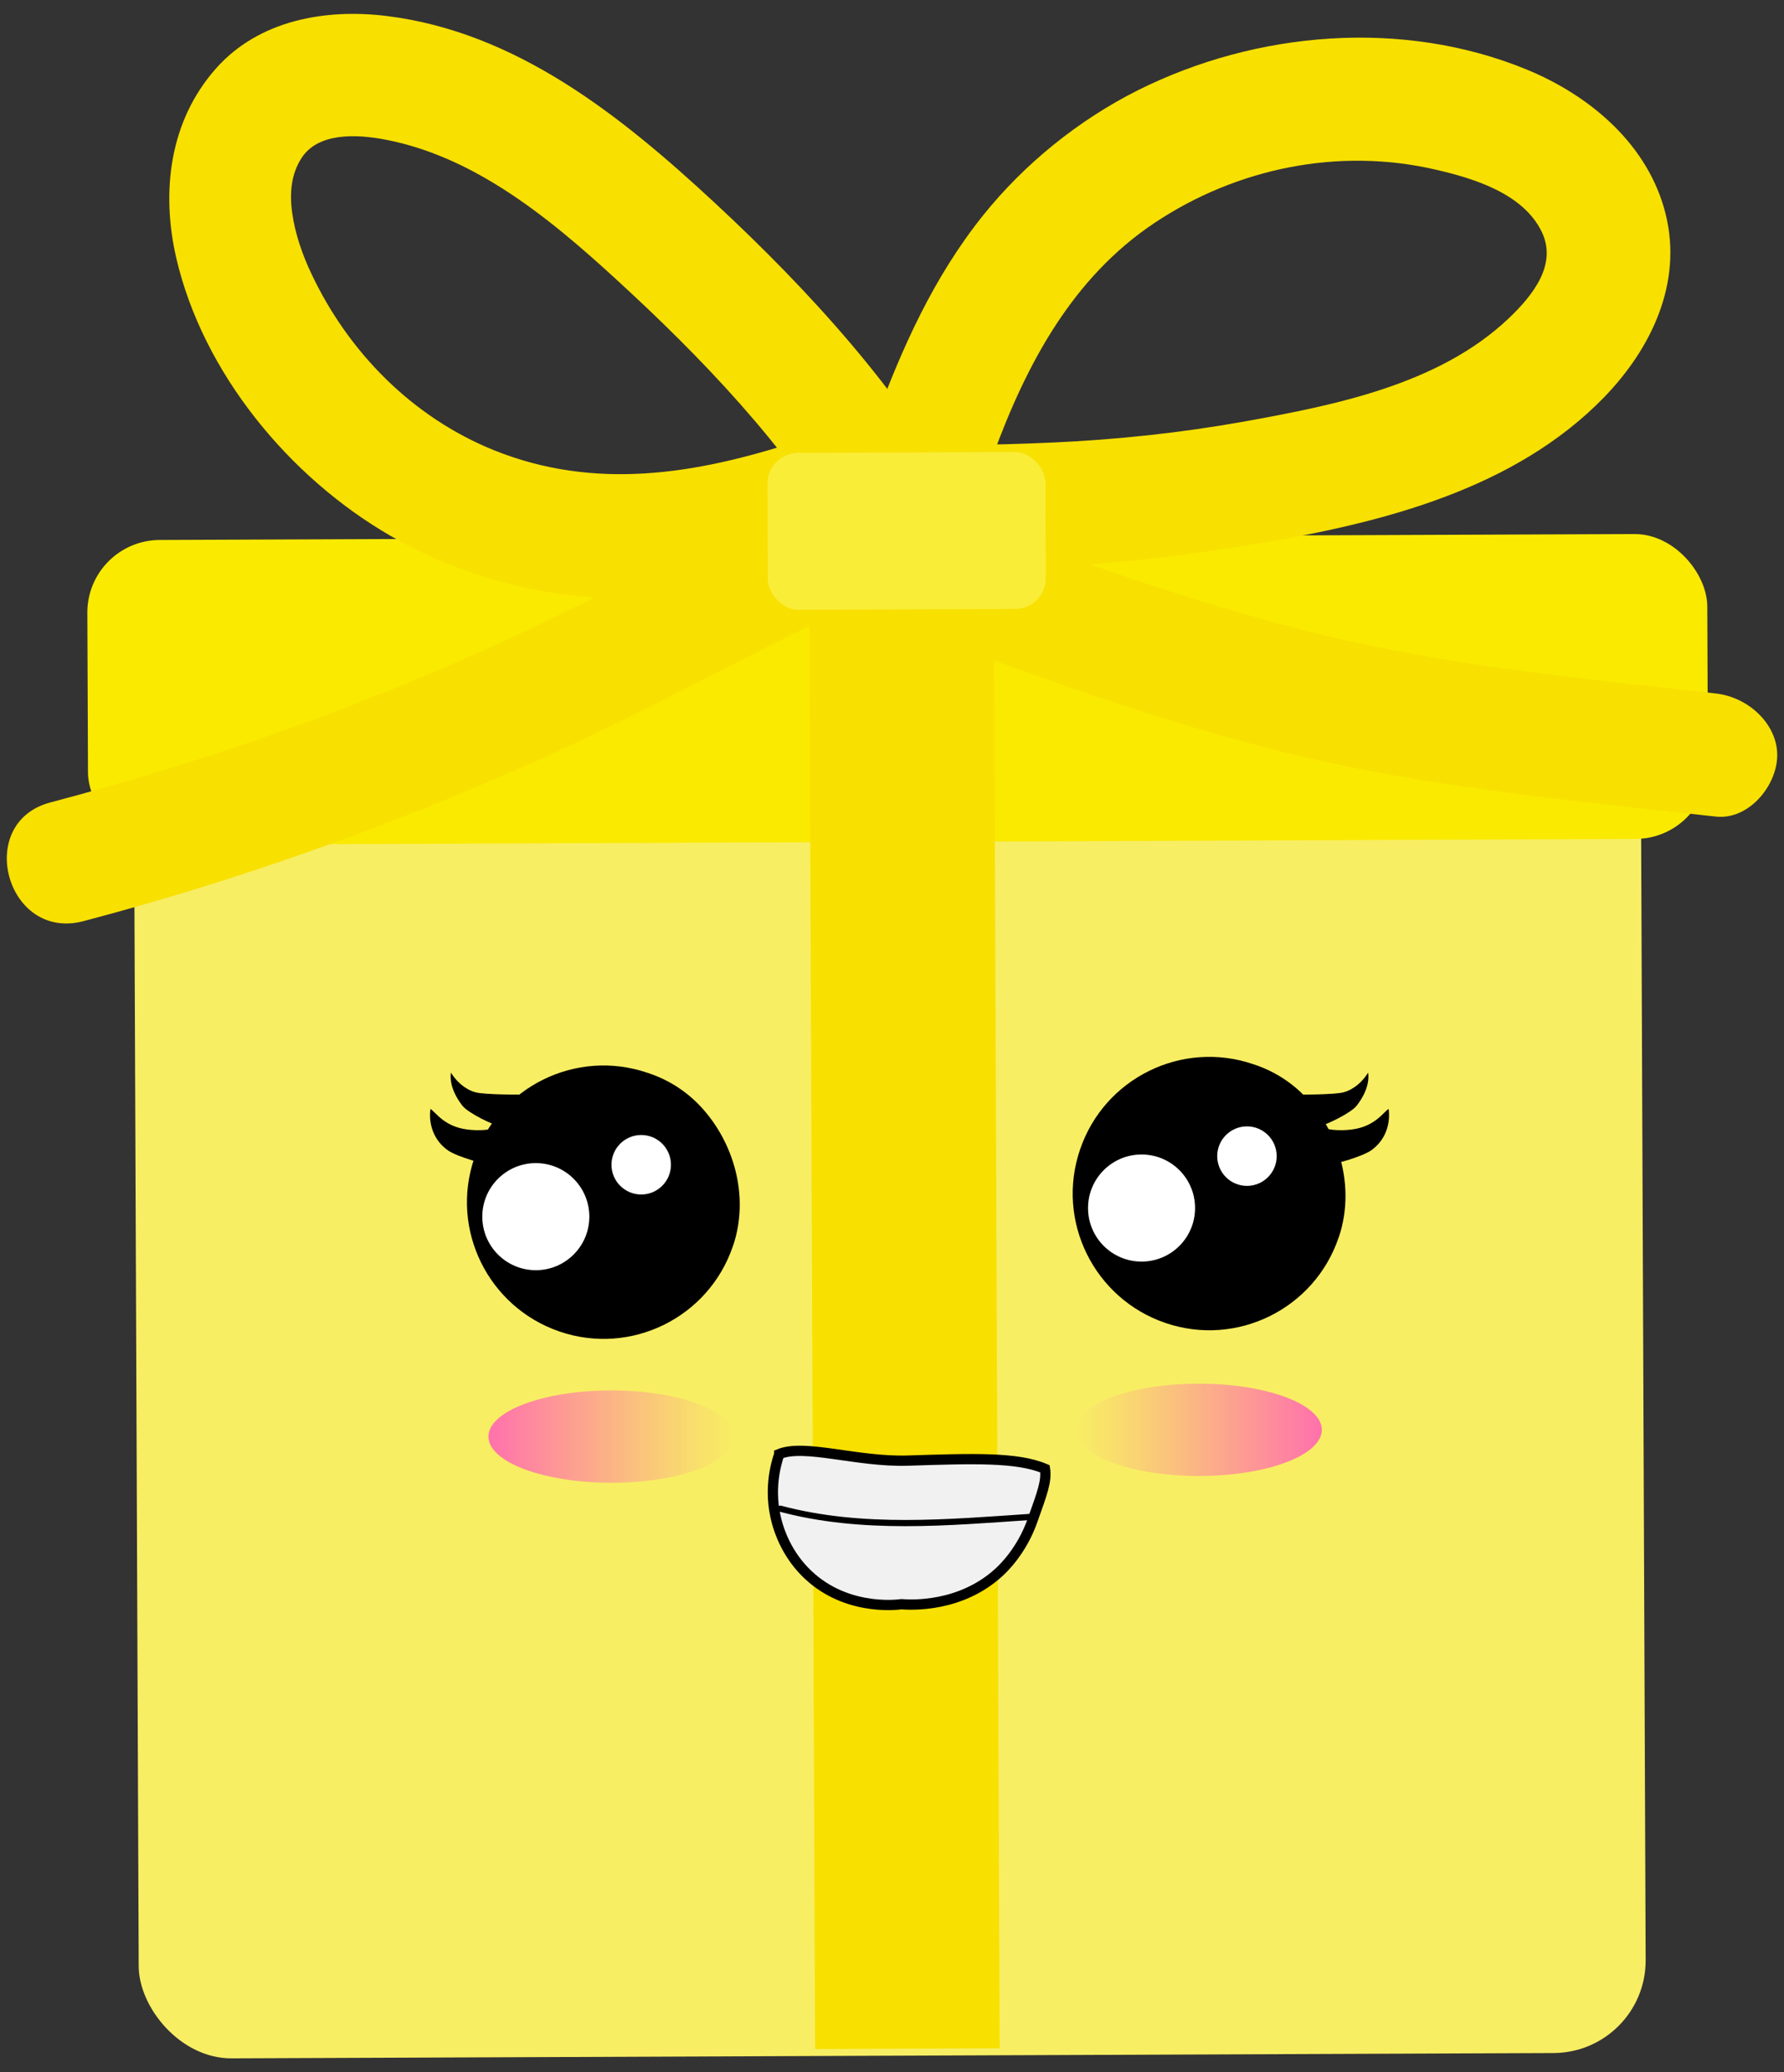 <?xml version="1.0" encoding="UTF-8"?><svg id="Layer_1" xmlns="http://www.w3.org/2000/svg" width="87" height="101" xmlns:xlink="http://www.w3.org/1999/xlink" viewBox="0 0 87 101"><rect x="0" y="0" width="87" height="101" fill="#333333" stroke="none"/><defs><style>.cls-1{fill:url(#Orchid_2);}.cls-2{fill:#f9ed38;}.cls-3{fill:#f1f1f1;stroke:#000;stroke-miterlimit:10;stroke-width:.5px;}.cls-4{fill:#fff;}.cls-5{fill:url(#Orchid_2-2);}.cls-6{fill:#faea00;}.cls-7{fill:#f8ee63;}.cls-8{fill:#f8e000;}</style><linearGradient id="Orchid_2" x1="-8341.83" y1="69.69" x2="-8329.83" y2="69.69" gradientTransform="translate(-8277.37) rotate(-180) scale(1 -1)" gradientUnits="userSpaceOnUse"><stop offset="0" stop-color="#ff71ac"/><stop offset=".22" stop-color="#ff71ac" stop-opacity=".76"/><stop offset=".6" stop-color="#ff71ac" stop-opacity=".36"/><stop offset=".87" stop-color="#ff71ac" stop-opacity=".1"/><stop offset="1" stop-color="#ff71ac" stop-opacity="0"/></linearGradient><linearGradient id="Orchid_2-2" x1="23.82" y1="70.02" x2="35.82" y2="70.02" gradientTransform="matrix(1,0,0,1,0,0)" xlink:href="#Orchid_2"/></defs><rect class="cls-7" x="6.63" y="26.7" width="73.49" height="73.49" rx="4.51" ry="4.51" transform="translate(-.25 .18) rotate(-.23)"/><rect class="cls-6" x="4.27" y="26.17" width="79" height="14.86" rx="3.54" ry="3.54" transform="translate(-.13 .18) rotate(-.23)"/><rect class="cls-8" x="39.6" y="26.17" width="9" height="73.68" transform="translate(-.25 .18) rotate(-.23)"/><path class="cls-8" d="M48.44,22.16c1.62-4.42,3.86-8.63,7.87-11.3s8.98-3.69,13.71-2.59c1.87.43,4.29,1.17,5.18,3.06.72,1.54-.38,3.01-1.65,4.21-3.4,3.21-8.46,4.21-12.9,5.01-3.08.55-6.2.88-9.33,1.02s-6.29.21-9.36-.28c-1.6-.26-3.23.41-3.69,2.1-.39,1.43.49,3.43,2.1,3.69,6.97,1.13,14.23.55,21.16-.62,5.94-1,12.35-2.63,16.69-7.09,2.31-2.38,3.84-5.57,3.01-8.93s-3.65-5.77-6.8-7.06c-6.04-2.47-13.16-1.87-18.94,1.02-2.89,1.45-5.53,3.58-7.55,6.1-2.41,3.01-3.96,6.46-5.28,10.06-.56,1.52.63,3.29,2.1,3.69,1.67.46,3.13-.57,3.69-2.1h0Z"/><path class="cls-8" d="M38.85,21.52c-4.91,1.59-9.83,2.41-14.77.42-3.96-1.6-7.08-4.76-8.89-8.59-.44-.92-.8-1.96-.94-2.97s-.04-1.9.45-2.67c.79-1.23,2.61-1.2,4.17-.89,4.67.92,8.53,4.33,11.91,7.47,4.17,3.88,8.23,8.27,11,13.28,1.87,3.38,7.05.36,5.18-3.03-3.03-5.49-7.52-10.4-12.1-14.65S25.18,1.56,18.86.78c-2.99-.37-6.24.2-8.33,2.56-2.26,2.55-2.68,5.98-1.94,9.21,1.3,5.63,5.52,10.72,10.46,13.57,3.08,1.78,6.55,2.78,10.09,3.02,3.84.26,7.67-.66,11.3-1.83,1.54-.5,2.54-2.08,2.1-3.69-.42-1.51-2.14-2.6-3.69-2.1h0Z"/><path class="cls-8" d="M44.59,21.68c-7.17,2.86-13.83,6.78-20.86,9.95-6.86,3.09-14,5.56-21.27,7.48-3.73.98-2.15,6.77,1.6,5.79,7.48-1.97,14.78-4.57,21.85-7.7s13.31-6.94,20.28-9.73c1.5-.6,2.56-2,2.1-3.69-.39-1.43-2.18-2.7-3.69-2.1h0Z"/><path class="cls-8" d="M42.64,30.02c6.48,2.43,12.97,4.87,19.69,6.57,6.99,1.77,14.19,2.41,21.34,3.21,1.61.18,3-1.51,3-3s-1.38-2.82-3-3c-6.79-.76-13.57-1.4-20.2-3.11s-12.9-4.08-19.24-6.45c-1.52-.57-3.29.63-3.69,2.1-.46,1.68.57,3.12,2.1,3.69h0Z"/><rect class="cls-2" x="37.43" y="22.05" width="13.56" height="7.65" rx="1.5" ry="1.5" transform="translate(-.1 .18) rotate(-.23)"/><ellipse class="cls-1" cx="58.46" cy="69.69" rx="6" ry="2.25"/><path class="cls-3" d="M38,70.87c1.25-.51,3.8.4,6.28.32,3.14-.1,5.33-.18,6.68.4.09.59-.12,1.15-.61,2.52-.52,1.48-1.44,2.35-1.64,2.53-1.86,1.7-4.24,1.59-4.75,1.55-.29.04-2.86.33-4.73-1.61-.85-.88-1.21-1.88-1.35-2.41-.41-1.53-.05-2.79.12-3.29Z"/><path d="M50.31,73.78c-4.06.27-8.23.67-12.21-.39-.19-.05-.27.24-.08.29,4.01,1.07,8.2.68,12.29.4.19-.01.19-.31,0-.3h0Z"/><ellipse class="cls-5" cx="29.82" cy="70.02" rx="6" ry="2.25"/><path d="M21.99,52.28c-.02.15-.1.75.55,1.6.29.38,1.5.94,1.78,1-.22.2-.97.25-1.55.17-1.14-.15-1.55-.88-1.78-1-.1.75.17,1.55.87,2.03.44.3,1.9.73,2.2.68.61-1.04,1.08-2.37,1.69-3.41-.66,0-1.2,0-1.61-.02-.7-.03-.9-.06-1.13-.15-.53-.22-.85-.63-1.02-.9Z"/><path d="M35.74,60.74c-1.18,3.48-4.97,5.35-8.45,4.16s-5.35-4.97-4.16-8.45c1.18-3.48,4.97-5.35,8.45-4.16.21.07,1.12.35,2.06,1.14,1.87,1.58,3.05,4.54,2.1,7.32Z"/><circle class="cls-4" cx="26.13" cy="59.3" r="2.61"/><circle class="cls-4" cx="31.27" cy="56.77" r="1.45"/><path d="M66.72,52.28c.02.15.1.75-.55,1.6-.29.38-1.5.94-1.78,1,.22.2.97.25,1.55.17,1.14-.15,1.55-.88,1.78-1,.1.75-.17,1.55-.87,2.03-.44.3-1.9.73-2.2.68-.61-1.04-1.08-2.37-1.69-3.41.66,0,1.2,0,1.61-.02.7-.03.9-.06,1.13-.15.53-.22.85-.63,1.02-.9Z"/><path d="M65.28,60.32c-1.18,3.48-4.97,5.35-8.45,4.16s-5.35-4.97-4.16-8.45c1.18-3.48,4.97-5.35,8.45-4.16.21.07,1.12.35,2.06,1.14,1.87,1.58,3.05,4.54,2.1,7.32Z"/><circle class="cls-4" cx="55.67" cy="58.88" r="2.61"/><circle class="cls-4" cx="60.81" cy="56.35" r="1.45"/></svg>